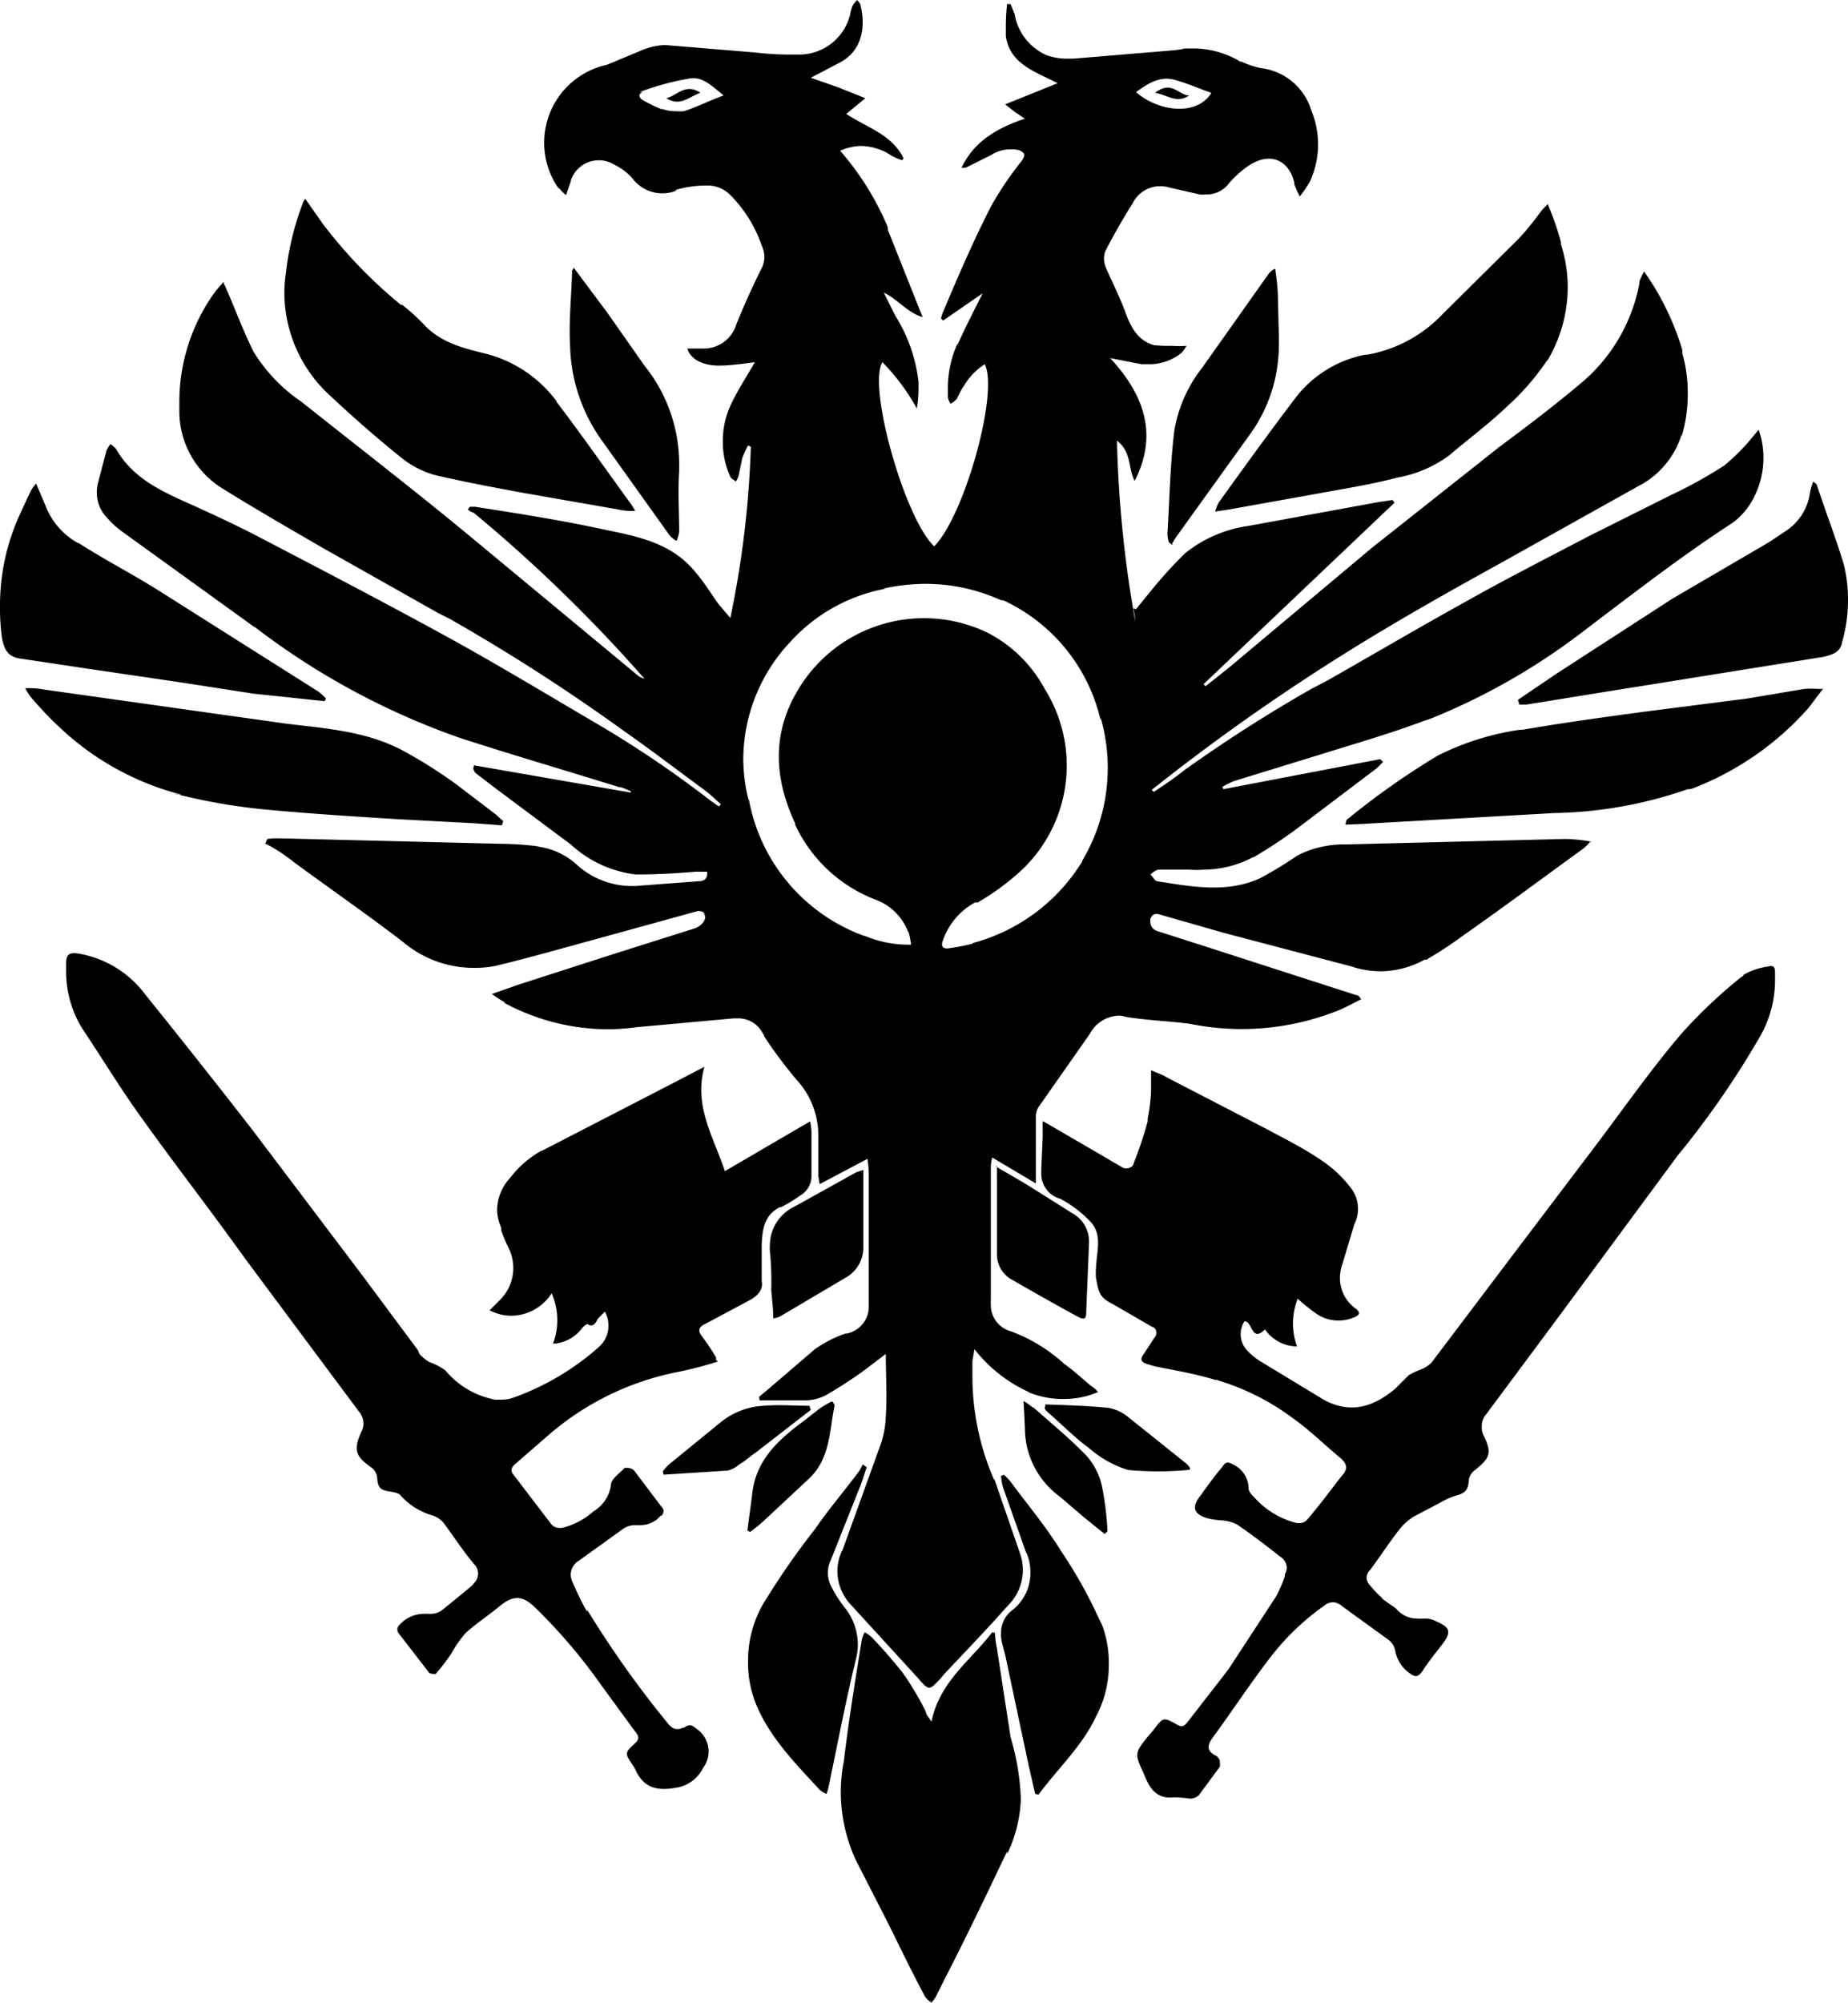 <svg xmlns="http://www.w3.org/2000/svg" viewBox="0 0 271 293.7"><g data-name="Layer 2"><g data-name="Layer 1"><path d="M32.8 41.5l.5 1.1c1.3 3 2.4 6 3.9 9a24.2 24.2 0 007 7.3c8.3 6.6 16.6 13 24.7 19.7L93.5 99a2.6 2.6 0 001 .5 220.2 220.2 0 00-25-24.3L69 75l-.4-.3.3-.4h.8c6.4 1 12.8 2 19.2 3.4 4.9 1 9.7 2 13.1 6.2 1.3 1.5 2.3 3.2 3.4 4.7l1.7 2a144.2 144.2 0 003-24.9v-.2l-.4-.2a16 16 0 00-.9 2v.1l-.5 2.4a3.7 3.7 0 01-.4.8c-.3-.3-.7-.4-.8-.7a12.2 12.2 0 01-1.1-5.2 12.4 12.4 0 011.1-5.2c1-2.2 2.4-4.3 3.6-6.4-1.6.2-3.5.5-5.3.5-2.4 0-4.2-1-4.6-2.5h2.3a5 5 0 004.9-3.6c1.1-2.7 2.3-5.4 3.6-8a3.8 3.8 0 00.5-1.8 4.1 4.1 0 00-.4-1.7 19.4 19.4 0 00-4.7-7.5 4.7 4.7 0 00-3-1.3h-.4a16 16 0 00-4.7.7H99.3a5.5 5.5 0 01-6.6-1.8 8.6 8.6 0 00-2.7-2 4.2 4.2 0 00-2.2-.6 4.3 4.3 0 00-4.1 3v.1l-.7 2a6 6 0 01-1-1h-.1a11.6 11.6 0 01-2.1-6.6 11.7 11.7 0 014.9-9.6A11.5 11.5 0 0189 9.5l4.8-2a10 10 0 013.7-.9l13.3 1.1a41.8 41.8 0 005 .3h1.4a7.7 7.7 0 007.5-6v-.1a5.7 5.7 0 01.4-1.2 5.9 5.9 0 01.6-.7c.2.3.5.5.5.8.7 2.9.4 6.6-3.1 8.4l-4.2 2.2 4 1.4 4 1.6-2.8 2.3c3 2 6.7 3 8.4 6.5l-.2.3a9.9 9.9 0 01-1.6-.7 8.2 8.2 0 00-4.5-1.4 8 8 0 00-3 .7 41.3 41.3 0 016.9 11l.1.3v.3l5.1 12.8c-2.3-.7-3.6-2.6-5.7-3.6l1.7 3.4a23.2 23.2 0 013.4 9.7V56.8a15.6 15.6 0 01-.3 3.3V59.8a31 31 0 00-5-6.7c-2.2 3.6 3.3 23 7.6 27 4.5-4.6 9.5-22.7 7.4-26.7a9.5 9.5 0 00-3 3.1c-.5.7-.8 1.4-1.1 2a3.8 3.8 0 01-.9.7 2.8 2.8 0 01-.4-.9v-.6-.6a15.8 15.8 0 011.4-6.7v.2c1.1-2.5 2.4-5 3.7-7.6l-5.8 4-.3-.3a5 5 0 01.4-1.2c2.1-5 4.3-10.1 6.9-15.2a48.4 48.4 0 014.6-6.8c.5-.8.4-1.1-.5-1.5a5.3 5.3 0 00-1.3-.1 5 5 0 00-2.7.8l-3.6 1.8a1 1 0 01-.5.1h-.3c1.8-3.8 5.1-5.8 9.3-7.2l-1.5-1-1.4-1.1 7.7-3.1c-3.3-1.7-7-2.8-7.6-6.9V3.8a32.7 32.7 0 01.2-3.4v.2h.5l.6 1.5a8 8 0 004.7 6 8.8 8.8 0 003 .5h.9l14.4-1.2a12.4 12.4 0 002-.3h1.2a13.5 13.5 0 017 2V9a11.4 11.4 0 003 1 8.8 8.8 0 017.3 6.2 13 13 0 01-.2 10.4 16.8 16.8 0 01-1.5 2.2 14.4 14.4 0 01-.8-1.8v-.2c-.7-3.2-3.6-5-7.4-2a15.3 15.3 0 00-2.2 2.1 4 4 0 01-3.3 1.6 3.7 3.7 0 01-1 0l-4.4-1a4.4 4.4 0 00-1.4-.2 4.5 4.5 0 00-4 2.5 94.6 94.6 0 00-4 7 3.3 3.3 0 00-.2 1 3.4 3.4 0 00.3 1.5c.9 2.1 2 4.2 2.8 6.4s1.8 4.2 4.2 4.9a20.8 20.8 0 002.6.1 15.5 15.5 0 002.2 0 5.6 5.6 0 01-.7 1 7.5 7.5 0 01-4.7 1.7h-1.2l-4.6-.9c5.1 5.5 7 11.3 3.6 18-1-1.8-.4-4.2-2.6-5.9a171.1 171.1 0 002.7 26.6l-.1-1-.2-1 .4.1 2.2-2.7a65.3 65.3 0 015-5.5 19 19 0 019.3-4l19.1-3.5 2-.3.3.4-28 26.6.3.3 3.4-2.7 21-17.6 18.7-14.8c4.3-3.2 8.4-6.3 12.5-9.8a25.1 25.1 0 008-14.1V41.3a9 9 0 01.7-1.5 39.6 39.6 0 015.6 11.5v.5a20.6 20.6 0 01.8 5.8 21.6 21.6 0 01-.9 6.4V63.7a12.7 12.7 0 01-6.4 7.6l-20.4 11.4C212 87 204.4 91.3 196.9 96a307.5 307.5 0 00-28 19.8l.6-.5.6-.5-1.2 1 .3.3c1.5-1 3-2 4.5-3.2a215.2 215.2 0 0118.6-11.9l2.3-1.2c6.7-3.8 13.3-7.7 20-11.4 6-3.4 12.3-6.6 18.4-9.8l12-6a68.2 68.2 0 008.4-4.7l-.3.2-.2.1a28.5 28.5 0 004-4l1-1.2a12.4 12.4 0 01.7 4.2 12.7 12.7 0 01-1.6 6.1 10.3 10.3 0 01-3 3.4c-7.7 5-15 10.7-22.4 16.3a95.2 95.2 0 01-21.9 12.4l-.6.2-.6.2c-4.8 1.8-9.7 3.2-14.5 4.7l-13 4a12.2 12.2 0 00-1.8.9h.1l.1.3 23-4.4.4.4a9.1 9.1 0 01-1 1l-11.1 8.4a67 67 0 01-6.4 4.3l-.3.2-.3.1a15.7 15.7 0 01-7.3 1.8 10.9 10.9 0 01-1.9 0H170c-.5 0-.9.4-1.3.7.4.4.7 1 1 1 5.1.8 10.3 1.8 15.2-.5a60.6 60.6 0 005.4-3.3l-.2.1a15 15 0 017.1-1.7h.2l32-.8a22.8 22.8 0 014 .4h-.2a7.2 7.2 0 01-1 1c-5.8 4.2-11.7 8.6-17.7 12.8a54.1 54.1 0 01-5 3.3l-.3.2h-.3a13.6 13.6 0 01-6.4 1.7 14 14 0 01-4-.6h.1l-19-5-9.1-2.6c-.7-.2-1.4-.5-1.8.5a1.3 1.3 0 000 .5 1.3 1.3 0 00.6 1.1 2.1 2.1 0 00.4.2l7.2 2.3 13 4.2 9 2.9c.2 0 .4.1.7.6-1.4.7-2.8 1.5-4.3 2a38 38 0 01-20.8 1.6c-3-.4-6.2-.5-9.3-1a5.3 5.3 0 00-1-.2 5 5 0 00-4.4 2.7l-7.5 10.7a2.5 2.5 0 00-.4 1.4v8.2a.3.3 0 010 .1v1.5l-6.4-3.8a9.7 9.7 0 00-.2 1.2v19.8a4.5 4.5 0 000 .5 4 4 0 003 4 23.8 23.8 0 017.7 4.7c1.4 1 2.7 2.2 4 3.3a2.9 2.9 0 011 .9 12.7 12.7 0 01-5 1 13 13 0 01-5.2-1h.1a21.2 21.2 0 01-8-6.3l-.3 1.7v2a38 38 0 003.2 15.5v-.2l3.8 11a7.3 7.3 0 01.4 2.4 7.4 7.4 0 01-2.3 5.3c-3 3.4-6.2 6.7-9.3 10l-.4.5c-1.7 1.8-1.7 2-3.4 0l-9.8-10.7a7.2 7.2 0 01-2-5 7.2 7.2 0 01.7-3v.1l5.7-15.8a13.9 13.9 0 00.7-4c.2-3 0-5.8 0-9.1l-3.3 2.5a65 65 0 01-5.4 3.5 6.6 6.6 0 01-3 .8h-6.8l-.1-.5 1.2-1 7-6a18.2 18.2 0 014.5-2.3h.2a4 4 0 003.2-4v-19.7a19.2 19.2 0 00-.2-2v.1l-7 3.7-.2-1.2v-6a12 12 0 00-3.1-8 65.7 65.7 0 01-4.8-6.4l-.1-.3-.2-.3a4 4 0 00-3.5-2.1h-.7l-14.3 1.3a31.4 31.4 0 01-4 .3 32.2 32.2 0 01-15.4-3.9h.2a20.9 20.9 0 01-2-1.3h.1l4-1.4 14.3-4.6 11.4-3.6a2.6 2.6 0 001.3-1 1.5 1.5 0 00.2-.5 1.6 1.6 0 00-.2-.8c-.2-.2-.8-.3-1-.2l-14.5 4c-4.8 1.3-10 2.8-15 4a15.8 15.8 0 01-3.2.3 16.1 16.1 0 01-10.4-3.8c-5.2-4-10.7-7.8-16-11.7-1-.8-2-1.5-3.2-2.2a8.2 8.2 0 00-1-.5l.3-.7a12.4 12.4 0 011.5-.1l32.4.8a49.3 49.3 0 016 .4h-.4a10.5 10.5 0 015.7 2.5 12 12 0 008.2 3.3h.5l9.3-.7c.8 0 1.4-.3 1.3-1.4H102c-2.4.2-5.3.4-8.2.4h-.6a17 17 0 01-9.5-4.4l-11-8.2-3-2.3a2.2 2.2 0 01-.3-.6l.1-.5 23 4v-.2a12.8 12.8 0 00-1.5-.6h-.2c-7.7-2.4-15.6-4.7-23.3-7.2a107.8 107.8 0 01-30.3-16.4l.2.2L18 78a13.1 13.1 0 01-2.4-2.2 5.2 5.2 0 01-1.4-3.6 5.2 5.2 0 01.2-1.5l1.2-4.6a4.4 4.4 0 01.6-1 5 5 0 01.8.7c2.3 4 6 5.9 10 7.7S34.7 77 38.5 79c9.2 4.8 18.4 9.6 27.5 14.6 6.9 3.8 13.7 7.9 20.5 11.9A158.8 158.8 0 01105 118l-.4-.3-.2-.2a10.6 10.6 0 001 .7h.1l.2-.3c-.9-.8-1.7-1.6-2.7-2.3-3.8-2.8-7.6-5.7-11.6-8.5a281.2 281.2 0 00-24.1-15.6l-1.4-.8-1.6-.8-17.2-9.7c-4.8-2.8-9.7-5.6-14.5-8.6a13.3 13.3 0 01-6.3-11.1V59a27.5 27.5 0 015.3-16.3l1.2-1.4zm100.8 97a12 12 0 00-.4-2v.2a8.1 8.1 0 00-4.8-4.8 21.5 21.5 0 01-11.8-11v-.2c-3-6.4-3.4-12.8.1-19a21.5 21.5 0 0128-9 19.8 19.8 0 018.5 8.3 21.1 21.1 0 01-4.2 27.3 37 37 0 01-5.6 4h-.4a10.1 10.1 0 00-4.7 5.5c-.4 1 0 1.4 1 1.2a29.1 29.1 0 003.5-.7H142.5a27 27 0 0016.2-12v-.1a26.6 26.6 0 002.7-21v.4A25.7 25.7 0 00147.1 88H146.8a26.7 26.7 0 00-11-2.4 29 29 0 00-6.3.7h.4a25 25 0 00-14 7.8 25.2 25.2 0 00-6.9 17.2 24.8 24.8 0 00.8 6.1V117.1a26.3 26.3 0 0016.9 20.1h.1a16.7 16.7 0 006.4 1.3h.6zM106 13.9c-1.6-1.3-3-2.7-4.8-2.4a38.2 38.2 0 00-7.4 2h.5c-.7.2-.7.8 0 1.2A19.2 19.2 0 0097 16h.2a5.1 5.1 0 001.8.3h.2a5.5 5.5 0 001.1 0c1.9-.6 3.6-1.5 5.8-2.3zm71.6-.3c-1.7-.6-3.3-1.3-5-1.8-2.4-.8-4.2.4-6 1.7 3 2.7 8.7 3.7 11 .2z">
</path><path d="M105.3 199.6a54.8 54.8 0 01-5.7 1.5 41 41 0 00-19.4 9.5l-4.6 4c-.6.5-.8 1-.3 1.6l5.5 7.2a1.5 1.5 0 001.2.6 1.5 1.5 0 00.2 0 1.8 1.8 0 00.2 0 10.6 10.6 0 004.6-2.4 5.4 5.4 0 002.6-3.9c0-.9 1.3-1.7 2-2.5h.4a1.4 1.4 0 011 .4l4 5.3a.9.9 0 01.3.6.9.9 0 01-.3.7h-.1a3.9 3.9 0 01-3 1.4H93a3 3 0 00-1.7.6l-6.4 4.6a2.4 2.4 0 00-1.2 2 2.3 2.3 0 00.2 1 44.4 44.4 0 002.3 4.7l-.1-.2v-.3a148.3 148.3 0 0012.2 17.1l-.1-.2a1.4 1.4 0 001.2.6 1.4 1.4 0 00.7-.2h.2c.8-.6 1.2-.4 1.9.2a4 4 0 01.9 5.7 5.3 5.3 0 01-4 2.9c-2.8.5-4.7 0-5.9-2.6a4.8 4.8 0 00-.4-.7c-1.2-1.8-1.2-1.8.3-3.2.8-.7.5-1.2 0-1.8l-4.9-6.7a80.8 80.8 0 00-9.6-11.3c-2-2-3.4-2-5.6-.1-1.6 1.3-3.3 2.4-4.8 3.8a18.3 18.3 0 00-2 2.9 30.3 30.3 0 01-2.3 3c0 .1-.9 0-1-.2l-4.4-5.7a.9.9 0 010-1.2l.2-.2a4.8 4.8 0 013.5-1.5 4.5 4.5 0 01.7 0h.2a2.8 2.8 0 001.8-.6l3.8-3.1a4.8 4.8 0 00.9-.9 1.8 1.8 0 00.5-1.3 1.8 1.8 0 00-.5-1.3c-1.7-2-3.1-4.2-4.6-6.2a3.8 3.8 0 00-1.5-1 10 10 0 01-4.8-3c-.2-.3-.9-.4-1.3-.5-1.7-.2-2-.6-2.1-2.2a2.2 2.2 0 00-.9-1.4c-2.3-1.6-2.6-2.6-1.4-5.2a2.6 2.6 0 00.3-1.2 2.8 2.8 0 00-.7-1.8l-16.6-22.3c-5-7-10.3-13.8-15.3-20.8-2.9-4-5.5-8.3-8.3-12.5a15.7 15.7 0 01-2.7-8.8v-.7-.6c0-1.3.5-1.6 1.8-1.4a15.4 15.4 0 019.8 6q7.9 9.8 15.6 19.7l16.4 21.7 7.8 10.5c.3.3.3.8.6 1a5.5 5.5 0 001.3 1 9.4 9.4 0 012.3 1.2 12.5 12.5 0 007.3 4.3 4 4 0 00.5 0 4.5 4.5 0 00.5 0 5.1 5.1 0 001.7-.3 38.2 38.2 0 0012.5-7.4 4.2 4.2 0 00.9-5.2l-1 1c-.2.3-.6 1.5-1.6.8a3 3 0 00-.8.7 5.7 5.7 0 01-4.2 2.2 9.9 9.9 0 00-.2-7.4 7.1 7.1 0 01-6 3.3 7 7 0 01-3.1-.8l1.5-1.5a6.6 6.6 0 001.2-7.8 25.2 25.2 0 01-1-2.4v-.4a7 7 0 01-.6-2.6 7 7 0 011.9-4.7 15.1 15.1 0 014.6-4h.1l19-9.8 4.8-2.5c-1.6 5.7 1.3 10.2 3 15.3l12.5-7.3a10.4 10.4 0 01.2 1.4v6.7a3.3 3.3 0 01-1.7 2.8 20.2 20.2 0 01-2.8 1.7h-.2c-2.2 1.2-2.5 3.1-2.6 5.5v5.3c.3 1.5-.9 2.4-2.1 3l-6 3.2c-1.1.5-1.4 1-.6 2a30.2 30.2 0 012 3v.4zM153 164.4l8.6 5 2.9 1.7a1.1 1.1 0 00.6.2 1.3 1.3 0 001-.4 1.7 1.7 0 00.2-.5 54.3 54.3 0 002-6v-.4l.1-.5a25.8 25.8 0 00.4-3.6v-3c.8.4 1.6.6 2.2 1l14.5 7.5c3 1.6 6 3.1 8.7 5a17.7 17.7 0 014 3.9 5 5 0 01.4 5.2l-1.8 6a5.6 5.6 0 00-.3 1.7 5.5 5.5 0 002.1 4.5c1 .7.9 1.1-.2 1.5a5.6 5.6 0 01-2 .4h-.2a5.6 5.6 0 01-3.3-1.1 27.8 27.8 0 01-2.6-2.1 9.9 9.9 0 00-.1 7 5.8 5.8 0 01-4.7-2.5c-2 2-1.8-1.2-3-1.2a3.5 3.5 0 00.6 4.5 8.8 8.8 0 001.6 1.3l9.4 5.7c4 2.2 7.4 1 10.5-1.6l2-2a11.9 11.9 0 011.7-.8 4.6 4.6 0 001.6-1l13.3-17.6 10-13.2c4.5-5.9 8.7-12 13.5-17.6a73 73 0 018.7-8.2l.2-.1.1-.2a10 10 0 013.6-1.2c1-.3 1 .4 1 1v1a16.6 16.6 0 01-2.4 8.6 129.7 129.7 0 01-11.7 16.9l.2-.3-17.5 23.7-11 14.8a2.5 2.5 0 00-.6 1.7 2.4 2.4 0 00.2 1.2c1.3 2.7 1.1 3.4-1.3 5.3a2.2 2.2 0 00-.8 1.3c-.1 1.6-.5 2-2 2.4a11 11 0 00-2.2 1l-3.8 2a8.3 8.3 0 00-2 1.7c-1.6 2-3 4.2-4.5 6.2a1.6 1.6 0 00-.5 1.1 1.7 1.7 0 00.4 1 16.1 16.1 0 001.9 2v.1l2 1.4a4 4 0 003.2 1.5 4 4 0 00.8 0h.3a3.2 3.2 0 011.6.4c2.1.9 2.3 1.6.8 3.5-1 1.3-2 2.5-2.8 3.8-.6.8-1 1-1.9.3a5.2 5.2 0 01-2.1-3.3 2.6 2.6 0 00-1-1.6l-6.9-5a2 2 0 00-1.2-.5 2 2 0 00-1.3.5 36.3 36.3 0 00-8 7.7c-3 3.9-5.6 7.9-8.4 11.7-.7 1-.9 1.8.3 2.5a1.2 1.2 0 01.8 1.1 1.5 1.5 0 010 .2 1.8 1.8 0 010 .3 1.3 1.3 0 01-.3.5l-2.8 3.8a2 2 0 01-1.3.5 19.8 19.8 0 00-2.3-.2c-2.6.3-3.6-1.3-4.4-3.3-1.4-3.1-1.5-3.1.6-5.7l.7-.8c1.5-2 1.5-2 3.6-.8.8.4 1.1 0 1.5-.5l5.9-7.6 7-10.7a16.5 16.5 0 001.3-3V230.8a2 2 0 00.3-.9 2 2 0 00-1-1.7c-2-1.6-4.1-3.2-6.3-4.7a6 6 0 00-2.2-.6 11.8 11.8 0 01-2.1-.3c-2.1-.6-2.4-1.7-1-3.4 1-1.4 2-2.8 3.2-4.2.4-.7.8-.7 1.5-.3a3.9 3.9 0 012.3 3.5c0 .5.5 1 1 1.5a12.2 12.2 0 006.1 3.6h.4a1.6 1.6 0 001-.4c1.9-2.2 3.5-4.4 5.3-6.7a1.6 1.6 0 00.5-1.1 1.5 1.5 0 00-.5-1 1.5 1.5 0 00-.4-.4c-2.3-1.9-4.4-4-6.8-5.7a35.6 35.6 0 00-11-5.6l-.2-.1h-.3c-2.9-.9-6-1.4-8.9-2l-1-.3c-1-.3-1.2-.7-.5-1.6l1.5-2.3a1 1 0 000-1.4 1 1 0 00-.4-.2l-5.7-3.3c-2-1-2.1-1.7-2.5-4-.1-3.6 1.2-5.9-.8-8.1a17.5 17.5 0 00-4.5-3.4h-.1a3.8 3.8 0 01-2.6-3.6v-.4-.3l.2-4.6v-2.4zM136.6 252.4c1.2-5.9 5.8-9 8.9-13.1l.4.1a14.7 14.7 0 00.3 2.3l2 13a36 36 0 011.5 9v.1a20.1 20.1 0 01-2 8V271.4c-3 6.3-6 12.6-9.2 18.8l-1.3 2.6a5.4 5.4 0 01-.6.8 3.8 3.8 0 01-.9-.8c-2-3.7-3.8-7.5-5.7-11.3l-4.5-8.8a24 24 0 01-2.2-10v-.2a26 26 0 01.4-4.1v.2c.7-6 1.7-12.2 2.7-18.3a5.4 5.4 0 01.4-1 5.7 5.7 0 011 .7 73 73 0 014.7 5.4l.1.2.1.1a46 46 0 013 5.1l.1.3.1.3.7 1zM44.8 29.2l2.6 3.7a70.3 70.3 0 0011.4 11.8h.2a31.8 31.8 0 013 2.7c2.5 2.8 5.8 3.6 9 4.4a18.7 18.7 0 0110.6 7v.1c3.6 4.7 7 9.6 10.5 14.4a17.8 17.8 0 011 1.5v.1a8.6 8.6 0 01-2.4-.2l-14.3-2.5c-4.3-.8-8.6-1.6-12.8-2.6a14 14 0 01-5-2.7C55 64 51.6 61 48.4 58a20.5 20.5 0 01-6.7-15.2 20.2 20.2 0 01.2-2.6v.1a41.1 41.1 0 012.7-11v.2l-.2.3a4.4 4.4 0 01.4-.7zM227 30a45 45 0 011.8 5.1l.1.4v.3a20.8 20.8 0 011 6.2 21.2 21.2 0 01-3 10.9v-.1a36.2 36.2 0 01-5.8 6.7c-2.7 2.6-5.7 4.8-8.5 7.2A18 18 0 01205 70c-3.8 1-7.6 1.6-11.4 2.3l-13.4 2.4-2 .3a6.6 6.6 0 01.5-1.3c3.6-5 7.2-10 11-15a17 17 0 0110.5-6.7H200.5a20 20 0 0011-5.9l10.9-10.8c1.4-1.4 2.6-3 3.8-4.6l.8-.8zM267.4 100.9l-2.2 2.9a43.5 43.5 0 01-17 11.8l-.4.1h-.3a62.6 62.6 0 01-19.6 3.5l-28.2 1.6-2.4.1c.1-.4.1-.7.3-.8a113.4 113.4 0 0112.7-9l.5-.3a39.3 39.3 0 0112-3.8h.4c5.8-1 11.6-1.8 17.5-2.6l15.6-2 8.3-1.4a17 17 0 012 0h.8zM73.6 121l-4-.3-11.3-.6c-6.4-.4-12.8-.8-19.2-1.4a86.8 86.8 0 01-13.7-2.4l.6.2h.6a40.7 40.7 0 01-18-10c-1.4-1.3-2.7-2.7-4-4.2a9 9 0 01-.9-1.4 12.2 12.2 0 012.8.2l35.5 5c5.8.7 11.7 1.1 17 3.9a69 69 0 018.2 5.2l-.4-.3 5.9 4.5 1.1 1zM47.6 102.8l-4.7-.5-5.7-.6-11-1.7L12.6 98l-9.3-1.4c-1.9-.2-2.6-1-3-3a31.7 31.7 0 01-.3-4.8 32 32 0 013.3-14.2l-.1.2-.1.2 1.4-3a5.6 5.6 0 01.8-1.1L7 74.9a10.7 10.7 0 004.4 4.7h.1c3.9 2.5 8 4.6 11.8 7l23.4 14.8a8.8 8.8 0 011.1 1zM222.6 102.6l5.6-3.8 17-11 14.2-8.3 2.4-1.6a8 8 0 003.6-5.5 8 8 0 01.5-1.8l.5.4c1.3 4 2.8 7.8 4 11.8a21.4 21.4 0 01.6 5.3 22.3 22.3 0 01-1 6.5l.1-.1v-.2c-.3 1.4-1.5 1.7-2.7 2l-12.5 2-18.7 3-12.4 2h-1zM121.2 263a3.6 3.6 0 01-1-.6c-3.3-3.6-6.9-7.2-9-11.8a16 16 0 01-1.5-7v-.1a16.6 16.6 0 012.8-9.3 110 110 0 017-10c2-2.9 4.3-5.6 6.4-8.4a6.6 6.6 0 00.6-1.1l.6.4-.8 2.4-4.5 11.3a4.3 4.3 0 00-.4 1.8 4.5 4.5 0 00.5 2 20 20 0 001.9 3 8.7 8.7 0 012 5.6v.1a8.5 8.5 0 01-.3 2c-1.5 6.2-2.7 12.5-4 18.7a5.6 5.6 0 01-.3 1zM151.8 263l-1-4.4-3.4-16c-.2-.8-.5-1.7-.6-2.6v-.3-.4a4.1 4.1 0 011.6-3.2 6.9 6.9 0 002.7-5.5 7 7 0 00-.6-3v.1l-3.4-9.6a8.3 8.3 0 01-.3-1.7l.4-.2a8 8 0 01.9.9c2.5 3.4 5.3 6.7 7.5 10.3a68.2 68.2 0 015.6 10l.2.4.2.4a15.7 15.7 0 011 5.8 15.9 15.9 0 01-1.9 7.7c-2 4.3-5.6 7.6-8.4 11.4zM171.4 79.5a5.7 5.7 0 01-.2-1.2c.3-5.1.4-10.1 1-15.1a20.4 20.4 0 014.1-9.3l9.7-13.7a2.2 2.2 0 011-.8c.2 1.4.4 2.9.4 4.4l.1 4a41.3 41.3 0 010 4.2v-.2a22.2 22.2 0 01-4 11.6l-11 15.3a10.2 10.2 0 00-.6 1v.2zM84.1 39.2l5 6.7 5.4 7.7A23 23 0 0199.6 68v1.1c-.2 3 0 6 0 8.9a5.1 5.1 0 01-.4 1.3 4.2 4.2 0 01-1-.8l-10-14a24.8 24.8 0 01-4.6-13.8c-.2-3.7.2-7.3.3-11a3.2 3.2 0 01.3-.5z"></path><path d="M146 171l4.3 2.5 7 4.4a4.7 4.7 0 012.4 4v.4l-.4 9.7c0 1.5-.2 1.6-1.5.9a448 448 0 01-9.6-5.4 4.2 4.2 0 01-2-3.6v-.2a.7.7 0 010-.1v-11a5.3 5.3 0 010-.6v-1zM126.6 171.5V183a5 5 0 01-2.4 4.2l-9.8 5.8a4.6 4.6 0 01-1 .3c0-1.5-.2-2.8-.3-4.2a44.9 44.9 0 00-.2-5.7 6.3 6.3 0 010-.9 6.3 6.3 0 013.6-5.6l9-5a6.3 6.3 0 01.9-.3zM153.3 205.9c3 .1 6.2.2 9.2.5a6.2 6.2 0 013 1.4l8.5 6.8a4.3 4.3 0 01.5.6c0 .2 0 .3-.2.3a47.5 47.5 0 01-9 0h.1a15.7 15.7 0 01-5.7-3.2c-2.2-1.6-4-3.5-6.1-5.3a3.3 3.3 0 01-.4-.5zM162 224.9l-3.1-2.5-3.5-3a12.4 12.4 0 01-5.1-10l-.2-4a9 9 0 011.4 1v-.1c2.7 2.4 5.4 4.6 7.9 7.2a10 10 0 012.2 4.4 45.1 45.1 0 01.8 6.4v.2zM118.9 206.7l-8 6.2c-.9.6-1.6 1.3-2.5 1.8a4 4 0 01-1.7.9l-9.4.6-.1-.5a8.6 8.6 0 01.9-1l7.6-6.2a10.9 10.9 0 016.3-2.4c2.2-.2 4.5 0 6.7 0zM122.4 206c-.8 3.8-.6 8-4 11l-6 5.6a24.4 24.4 0 01-2.4 2l-.4-.2.7-5.3c.5-5 3.8-8 7.6-10.8l2.3-1.8a17.7 17.7 0 011.7-1h.2zM97.7 14.4c2 1.2 3 0 5-.8-2.2-1.5-3.5.5-5 .8zM169.4 13.6c2 .4 3.1 1.6 5 .4-1.5 0-2.6-2.3-5-.4z"></path></g></g></svg>